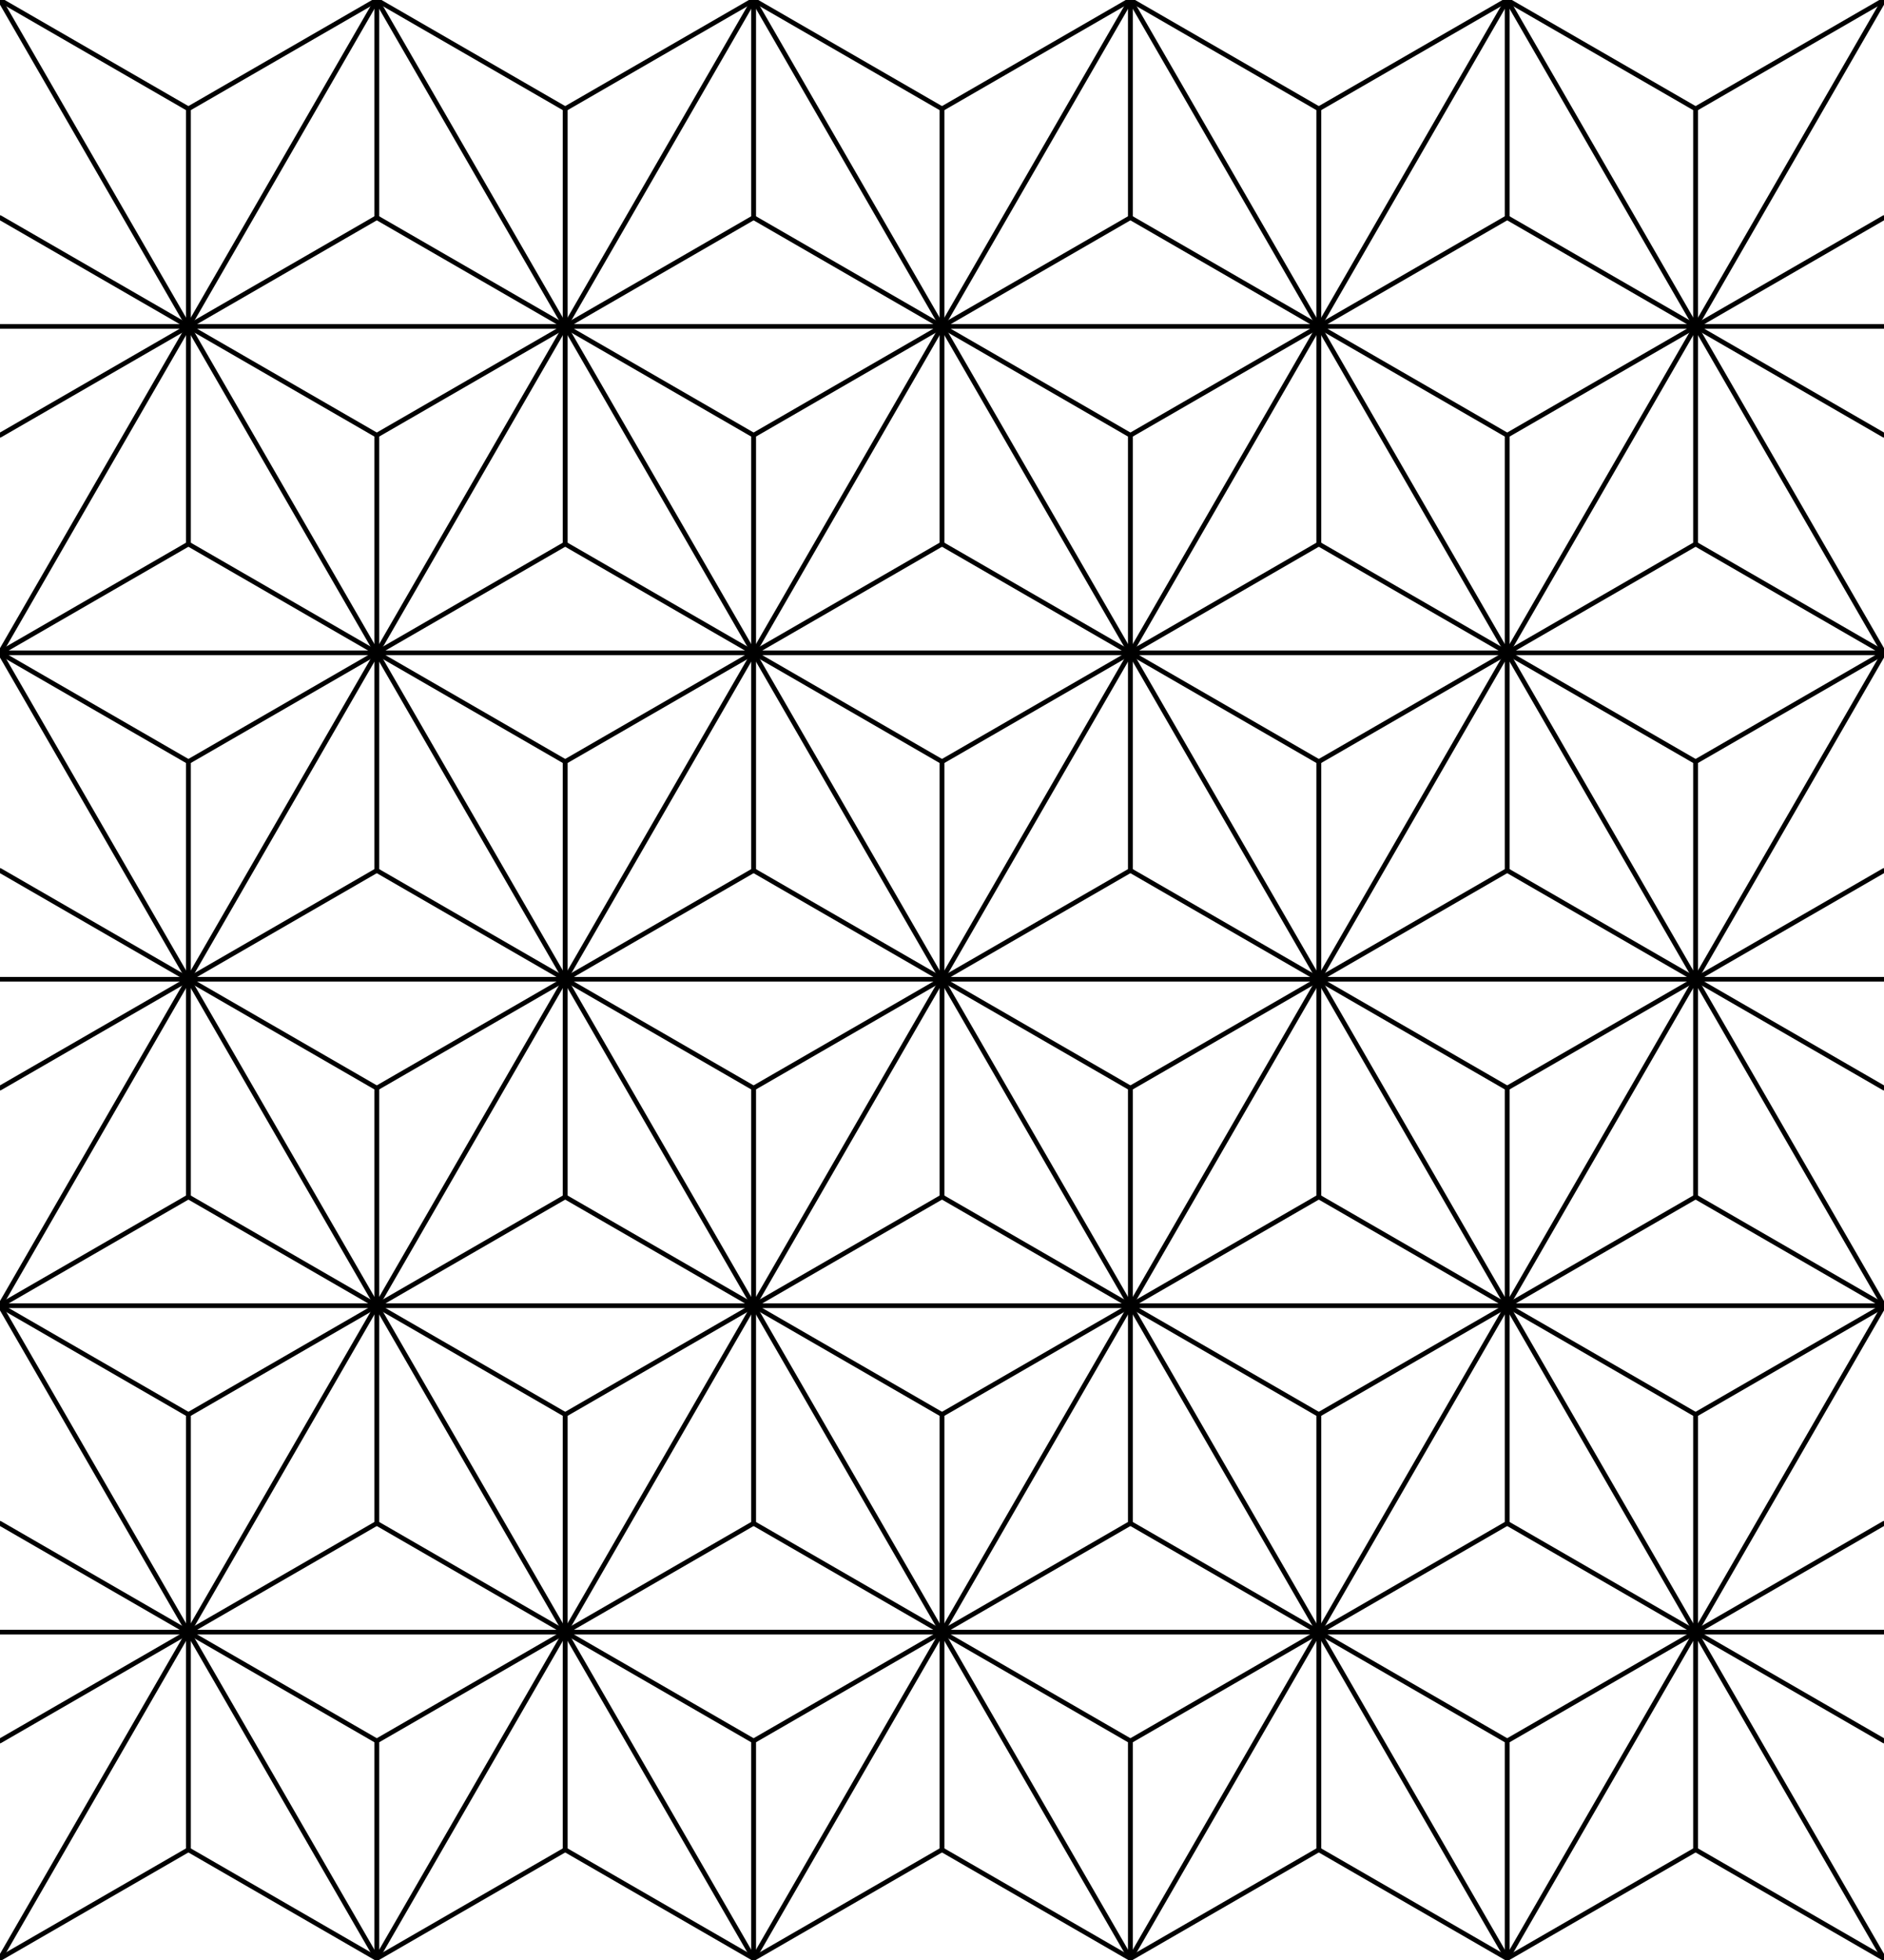 <?xml version="1.0" encoding="utf-8" standalone="no"?>
<svg xmlns:svg="http://www.w3.org/2000/svg" xmlns="http://www.w3.org/2000/svg" xmlns:xlink="http://www.w3.org/1999/xlink" version="1.1" width="800" height="832" viewBox="0 0 800 832" id="svg2">
	<title>Kirikane Pattern 12</title>
	<g id="Everything" style="fill:none;stroke:black;stroke-width:2;stroke-linecap:round;stroke-linejoin:round">
		<path d="M 0,0 80,46.188 80,138.564 0,92.376" id="E1" />
		<path d="M 800,0 720,46.188 720,138.564 800,92.376" id="E2" />
		<path d="M 0,184.752 80,138.564 80,230.94 0,277.128" id="E3" />
		<path d="M 800,184.752 720,138.564 720,230.94 800,277.128" id="E4" />
		<g id="V1">
			<path d="M 160,0 240,46.188 240,138.564 160,92.376 160,0 z" />
			<path d="M 160,0 160,92.376 80,138.564 80,46.188 160,0 z" />
		</g>
		<g id="V2">
			<path d="M 80,138.564 160,184.752 160,277.128 80,230.94 z" />
			<path d="M 240,138.564 160,184.752 160,277.128 240,230.94 z" />
		</g>
		<path d="M 0,0 480,831.384" />
		<path d="M 320,831.384 0,277.128 160,0 640,831.384" />
		<path d="M 160,831.384 0,554.256 320,0 800,831.384" />
		<path d="M 0,831.384 480,0 800,554.256 640,831.384" />
		<path d="M 160,831.384 640,0 800,277.128" />
		<path d="M 800,0 320,831.384" />
		<path d="M 800,277.128 480,831.384" />
		<path d="M 0,138.564 H 800 M 0,277.128 H 800 M 0,415.692 H 800 M 0,554.256 H 800 M 0,692.82 H 800" />
		<use xlink:href="#V1" transform="translate(160,0)" />
		<use xlink:href="#V1" transform="translate(320,0)" />
		<use xlink:href="#V1" transform="translate(480,0)" />
		<use xlink:href="#V1" transform="translate(0,277.128)" />
		<use xlink:href="#V1" transform="translate(160,277.128)" />
		<use xlink:href="#V1" transform="translate(320,277.128)" />
		<use xlink:href="#V1" transform="translate(480,277.128)" />
		<use xlink:href="#V1" transform="translate(0,554.256)" />
		<use xlink:href="#V1" transform="translate(160,554.256)" />
		<use xlink:href="#V1" transform="translate(320,554.256)" />
		<use xlink:href="#V1" transform="translate(480,554.256)" />
		<use xlink:href="#V2" transform="translate(160,0)" />
		<use xlink:href="#V2" transform="translate(320,0)" />
		<use xlink:href="#V2" transform="translate(480,0)" />
		<use xlink:href="#V2" transform="translate(160,277.128)" />
		<use xlink:href="#V2" transform="translate(320,277.128)" />
		<use xlink:href="#V2" transform="translate(480,277.128)" />
		<use xlink:href="#V2" transform="translate(0,554.256)" />
		<use xlink:href="#V2" transform="translate(160,554.256)" />
		<use xlink:href="#V2" transform="translate(320,554.256)" />
		<use xlink:href="#V2" transform="translate(480,554.256)" />
		<use xlink:href="#V2" transform="translate(0,277.128)" />
		<use xlink:href="#E1" transform="translate(0,277.128)" />
		<use xlink:href="#E1" transform="translate(0,554.256)" />
		<use xlink:href="#E2" transform="translate(0,277.128)" />
		<use xlink:href="#E2" transform="translate(0,554.256)" />
		<use xlink:href="#E3" transform="translate(0,277.128)" />
		<use xlink:href="#E3" transform="translate(0,554.256)" />
		<use xlink:href="#E4" transform="translate(0,277.128)" />
		<use xlink:href="#E4" transform="translate(0,554.256)" />
	</g>
</svg>